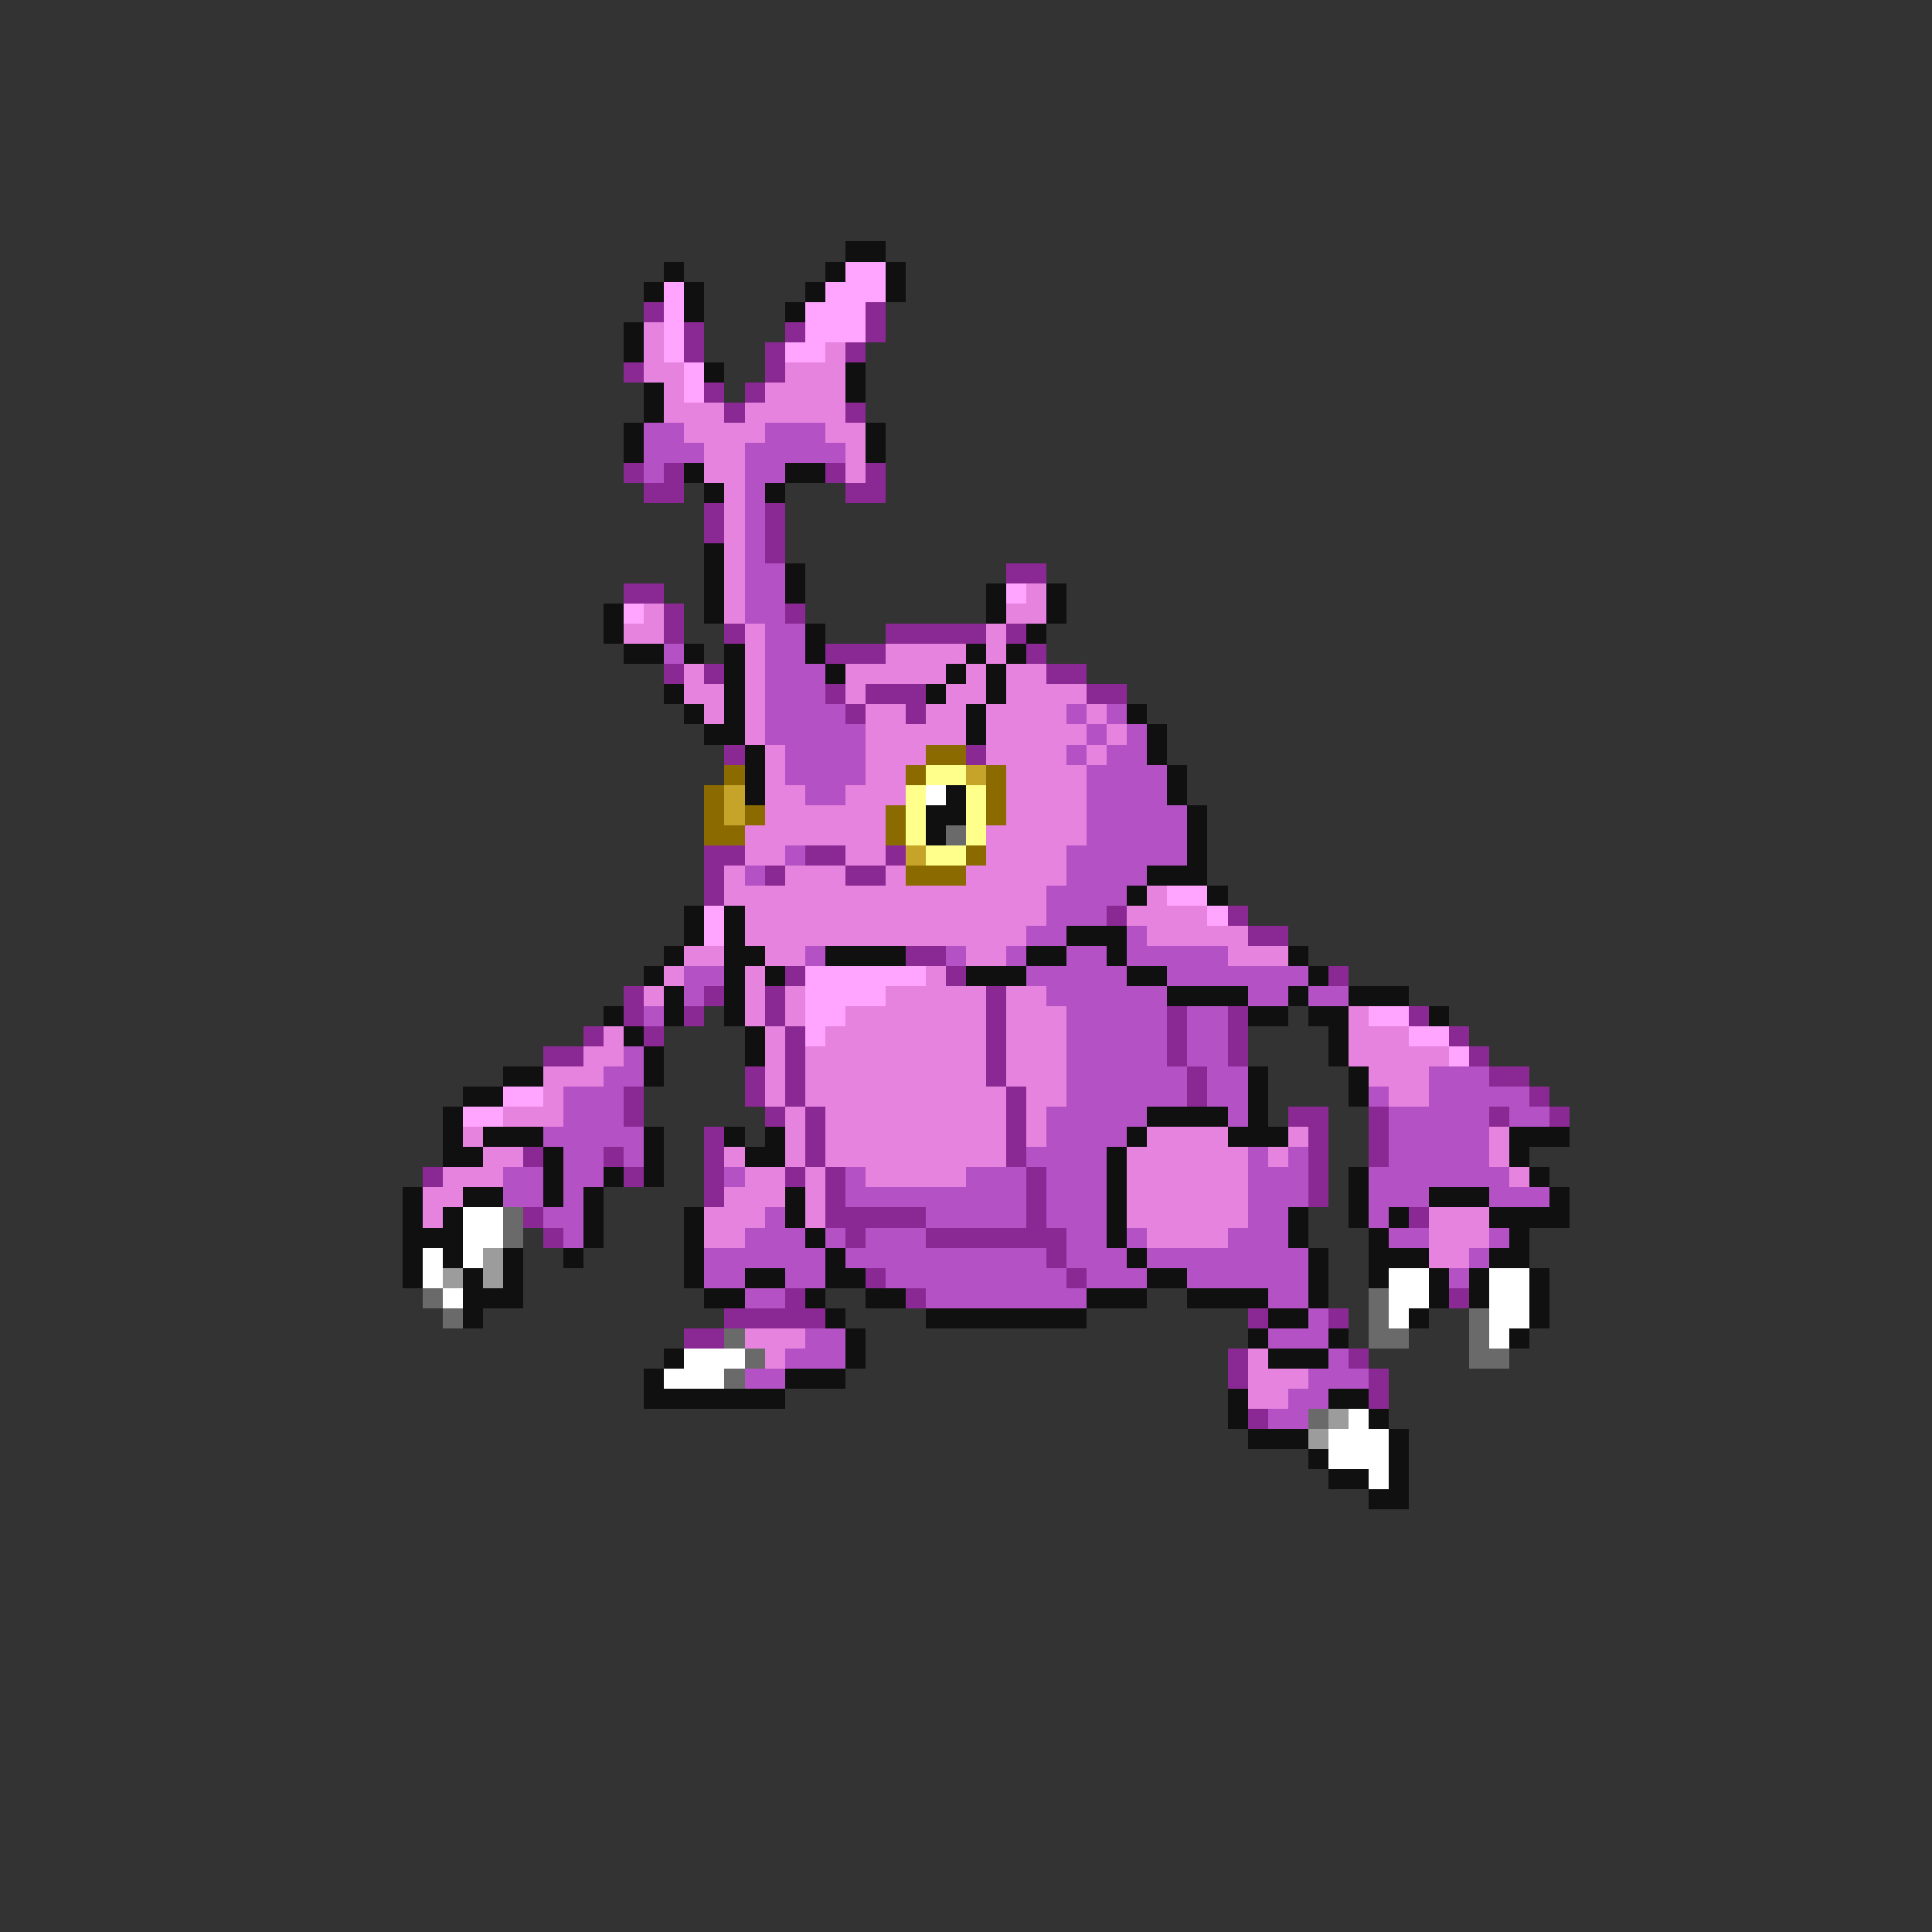 <svg xmlns="http://www.w3.org/2000/svg" viewBox="0 -0.5 96 96" shape-rendering="crispEdges">
<rect x="0" y="-0.5" width="96" height="96" fill="#333333" stroke="none"/>
<path stroke="#101010" d="M42 12h2M33 13h1M41 13h1M44 13h1M32 14h1M34 14h1M40 14h1M44 14h1M34 15h1M39 15h1M31 16h1M31 17h1M35 18h1M42 18h1M32 19h1M42 19h1M32 20h1M31 21h1M43 21h1M31 22h1M43 22h1M34 23h1M39 23h2M35 24h1M38 24h1M35 27h1M35 28h1M39 28h1M35 29h1M39 29h1M49 29h1M52 29h1M30 30h1M35 30h1M49 30h1M52 30h1M30 31h1M40 31h1M51 31h1M31 32h2M34 32h1M36 32h1M40 32h1M48 32h1M50 32h1M36 33h1M41 33h1M47 33h1M49 33h1M33 34h1M36 34h1M46 34h1M49 34h1M34 35h1M36 35h1M48 35h1M56 35h1M35 36h2M48 36h1M57 36h1M37 37h1M57 37h1M37 38h1M58 38h1M37 39h1M47 39h1M58 39h1M46 40h2M59 40h1M46 41h1M59 41h1M59 42h1M57 43h3M56 44h1M60 44h1M34 45h1M36 45h1M34 46h1M36 46h1M53 46h3M33 47h1M36 47h2M41 47h4M51 47h2M55 47h1M64 47h1M32 48h1M36 48h1M38 48h1M48 48h3M56 48h2M65 48h1M33 49h1M36 49h1M58 49h4M64 49h1M67 49h3M30 50h1M33 50h1M36 50h1M62 50h2M65 50h2M71 50h1M31 51h1M37 51h1M66 51h1M32 52h1M37 52h1M66 52h1M25 53h2M32 53h1M62 53h1M67 53h1M23 54h2M62 54h1M67 54h1M22 55h1M57 55h4M62 55h1M22 56h1M24 56h3M32 56h1M36 56h1M38 56h1M56 56h1M61 56h3M75 56h3M22 57h2M27 57h1M32 57h1M37 57h2M55 57h1M75 57h1M27 58h1M30 58h1M32 58h1M55 58h1M67 58h1M76 58h1M20 59h1M23 59h2M27 59h1M29 59h1M39 59h1M55 59h1M67 59h1M71 59h3M77 59h1M20 60h1M22 60h1M29 60h1M34 60h1M39 60h1M55 60h1M64 60h1M67 60h1M69 60h1M74 60h4M20 61h3M29 61h1M34 61h1M40 61h1M55 61h1M64 61h1M68 61h1M75 61h1M20 62h1M22 62h1M25 62h1M28 62h1M34 62h1M41 62h1M56 62h1M65 62h1M68 62h3M74 62h2M20 63h1M23 63h1M25 63h1M34 63h1M37 63h2M41 63h2M57 63h2M65 63h1M68 63h1M71 63h1M73 63h1M76 63h1M23 64h3M35 64h2M40 64h1M43 64h2M54 64h3M59 64h4M65 64h1M71 64h1M73 64h1M76 64h1M23 65h1M41 65h1M46 65h8M63 65h2M70 65h1M76 65h1M42 66h1M62 66h1M66 66h1M75 66h1M33 67h1M42 67h1M63 67h3M32 68h1M39 68h3M32 69h7M61 69h1M66 69h2M61 70h1M68 70h1M62 71h3M69 71h1M65 72h1M69 72h1M66 73h2M69 73h1M68 74h2" />
<path stroke="#ffa4ff" d="M42 13h2M33 14h1M41 14h3M33 15h1M40 15h3M33 16h1M40 16h3M33 17h1M39 17h2M34 18h1M34 19h1M50 29h1M31 30h1M58 44h2M35 45h1M60 45h1M35 46h1M40 48h6M40 49h4M40 50h2M68 50h2M40 51h1M70 51h2M72 52h1M25 54h2M23 55h2" />
<path stroke="#8b2994" d="M32 15h1M43 15h1M34 16h1M39 16h1M43 16h1M34 17h1M38 17h1M42 17h1M31 18h1M38 18h1M35 19h1M37 19h1M36 20h1M42 20h1M31 23h1M33 23h1M41 23h1M43 23h1M32 24h2M42 24h2M35 25h1M38 25h1M35 26h1M38 26h1M38 27h1M50 28h2M31 29h2M33 30h1M39 30h1M33 31h1M36 31h1M44 31h5M50 31h1M41 32h3M51 32h1M33 33h1M35 33h1M52 33h2M41 34h1M43 34h3M54 34h2M42 35h1M45 35h1M36 37h1M48 37h1M35 42h2M40 42h2M44 42h1M35 43h1M38 43h1M42 43h2M35 44h1M55 45h1M61 45h1M62 46h2M45 47h2M39 48h1M47 48h1M66 48h1M31 49h1M35 49h1M38 49h1M49 49h1M31 50h1M34 50h1M38 50h1M49 50h1M58 50h1M61 50h1M70 50h1M29 51h1M32 51h1M39 51h1M49 51h1M58 51h1M61 51h1M72 51h1M27 52h2M39 52h1M49 52h1M58 52h1M61 52h1M73 52h1M37 53h1M39 53h1M49 53h1M59 53h1M74 53h2M31 54h1M37 54h1M39 54h1M50 54h1M59 54h1M76 54h1M31 55h1M38 55h1M40 55h1M50 55h1M64 55h2M68 55h1M74 55h1M77 55h1M35 56h1M40 56h1M50 56h1M65 56h1M68 56h1M26 57h1M30 57h1M35 57h1M40 57h1M50 57h1M65 57h1M68 57h1M21 58h1M31 58h1M35 58h1M39 58h1M41 58h1M51 58h1M65 58h1M35 59h1M41 59h1M51 59h1M65 59h1M26 60h1M41 60h5M51 60h1M70 60h1M27 61h1M42 61h1M46 61h7M52 62h1M43 63h1M53 63h1M39 64h1M45 64h1M72 64h1M36 65h5M62 65h1M66 65h1M34 66h2M61 67h1M67 67h1M61 68h1M68 68h1M68 69h1M62 70h1" />
<path stroke="#e683de" d="M32 16h1M32 17h1M41 17h1M32 18h2M39 18h3M33 19h1M38 19h4M33 20h3M37 20h5M34 21h4M41 21h2M35 22h2M42 22h1M35 23h2M42 23h1M36 24h1M36 25h1M36 26h1M36 27h1M36 28h1M36 29h1M51 29h1M32 30h1M36 30h1M50 30h2M31 31h2M37 31h1M49 31h1M37 32h1M44 32h4M49 32h1M34 33h1M37 33h1M42 33h5M48 33h1M50 33h2M34 34h2M37 34h1M42 34h1M47 34h2M50 34h4M35 35h1M37 35h1M43 35h2M46 35h2M49 35h4M54 35h1M37 36h1M43 36h5M49 36h5M55 36h1M38 37h1M43 37h3M49 37h4M54 37h1M38 38h1M43 38h2M50 38h4M38 39h2M42 39h3M50 39h4M38 40h6M50 40h4M37 41h7M49 41h5M37 42h2M42 42h2M49 42h4M36 43h1M39 43h3M44 43h1M48 43h5M36 44h16M57 44h1M37 45h15M56 45h4M37 46h14M57 46h5M34 47h2M38 47h2M48 47h2M61 47h3M33 48h1M37 48h1M46 48h1M32 49h1M37 49h1M39 49h1M44 49h5M50 49h2M37 50h1M39 50h1M42 50h7M50 50h3M67 50h1M30 51h1M38 51h1M41 51h8M50 51h3M67 51h3M29 52h2M38 52h1M40 52h9M50 52h3M67 52h5M27 53h3M38 53h1M40 53h9M50 53h3M68 53h3M27 54h1M38 54h1M40 54h10M51 54h2M69 54h2M25 55h3M39 55h1M41 55h9M51 55h1M23 56h1M39 56h1M41 56h9M51 56h1M57 56h4M64 56h1M74 56h1M24 57h2M36 57h1M39 57h1M41 57h9M56 57h6M63 57h1M74 57h1M22 58h3M37 58h2M40 58h1M43 58h5M56 58h6M75 58h1M21 59h2M36 59h3M40 59h1M56 59h6M21 60h1M35 60h3M40 60h1M56 60h6M71 60h3M35 61h2M57 61h4M71 61h3M71 62h2M37 66h3M38 67h1M62 67h1M62 68h3M62 69h2" />
<path stroke="#b452c5" d="M32 21h2M38 21h3M32 22h3M37 22h5M32 23h1M37 23h2M37 24h1M37 25h1M37 26h1M37 27h1M37 28h2M37 29h2M37 30h2M38 31h2M33 32h1M38 32h2M38 33h3M38 34h3M38 35h4M53 35h1M55 35h1M38 36h5M54 36h1M56 36h1M39 37h4M53 37h1M55 37h2M39 38h4M54 38h4M40 39h2M54 39h4M54 40h5M54 41h5M39 42h1M53 42h6M37 43h1M53 43h4M52 44h4M52 45h3M51 46h2M56 46h1M40 47h1M47 47h1M50 47h1M53 47h2M56 47h5M34 48h2M51 48h5M58 48h7M34 49h1M52 49h6M62 49h2M65 49h2M32 50h1M53 50h5M59 50h2M53 51h5M59 51h2M31 52h1M53 52h5M59 52h2M30 53h2M53 53h6M60 53h2M71 53h3M28 54h3M53 54h6M60 54h2M68 54h1M71 54h5M28 55h3M52 55h5M61 55h1M69 55h5M75 55h2M27 56h5M52 56h4M69 56h5M28 57h2M31 57h1M51 57h4M62 57h1M64 57h1M69 57h5M25 58h2M28 58h2M36 58h1M42 58h1M48 58h3M52 58h3M62 58h3M68 58h7M25 59h2M28 59h1M42 59h9M52 59h3M62 59h3M68 59h3M74 59h3M27 60h2M38 60h1M46 60h5M52 60h3M62 60h2M68 60h1M28 61h1M37 61h3M41 61h1M43 61h3M53 61h2M56 61h1M61 61h3M69 61h2M74 61h1M35 62h6M42 62h10M53 62h3M57 62h8M73 62h1M35 63h2M39 63h2M44 63h9M54 63h3M59 63h6M72 63h1M37 64h2M46 64h8M63 64h2M65 65h1M40 66h2M63 66h3M39 67h3M66 67h1M37 68h2M65 68h3M64 69h2M63 70h2" />
<path stroke="#8b6a00" d="M46 37h2M36 38h1M45 38h1M49 38h1M35 39h1M49 39h1M35 40h1M37 40h1M44 40h1M49 40h1M35 41h2M44 41h1M48 42h1M45 43h3" />
<path stroke="#ffff8b" d="M46 38h2M45 39h1M48 39h1M45 40h1M48 40h1M45 41h1M48 41h1M46 42h2" />
<path stroke="#c5a429" d="M48 38h1M36 39h1M36 40h1M45 42h1" />
<path stroke="#ffffff" d="M46 39h1M23 60h2M23 61h2M21 62h1M23 62h1M21 63h1M69 63h2M74 63h2M22 64h1M69 64h2M74 64h2M69 65h1M74 65h2M74 66h1M34 67h3M33 68h3M67 70h1M66 71h3M66 72h3M68 73h1" />
<path stroke="#6a6a6a" d="M47 41h1M25 60h1M25 61h1M21 64h1M68 64h1M22 65h1M68 65h1M73 65h1M36 66h1M68 66h2M73 66h1M37 67h1M73 67h2M36 68h1M65 70h1" />
<path stroke="#9c9c9c" d="M24 62h1M22 63h1M24 63h1M66 70h1M65 71h1" />
</svg>